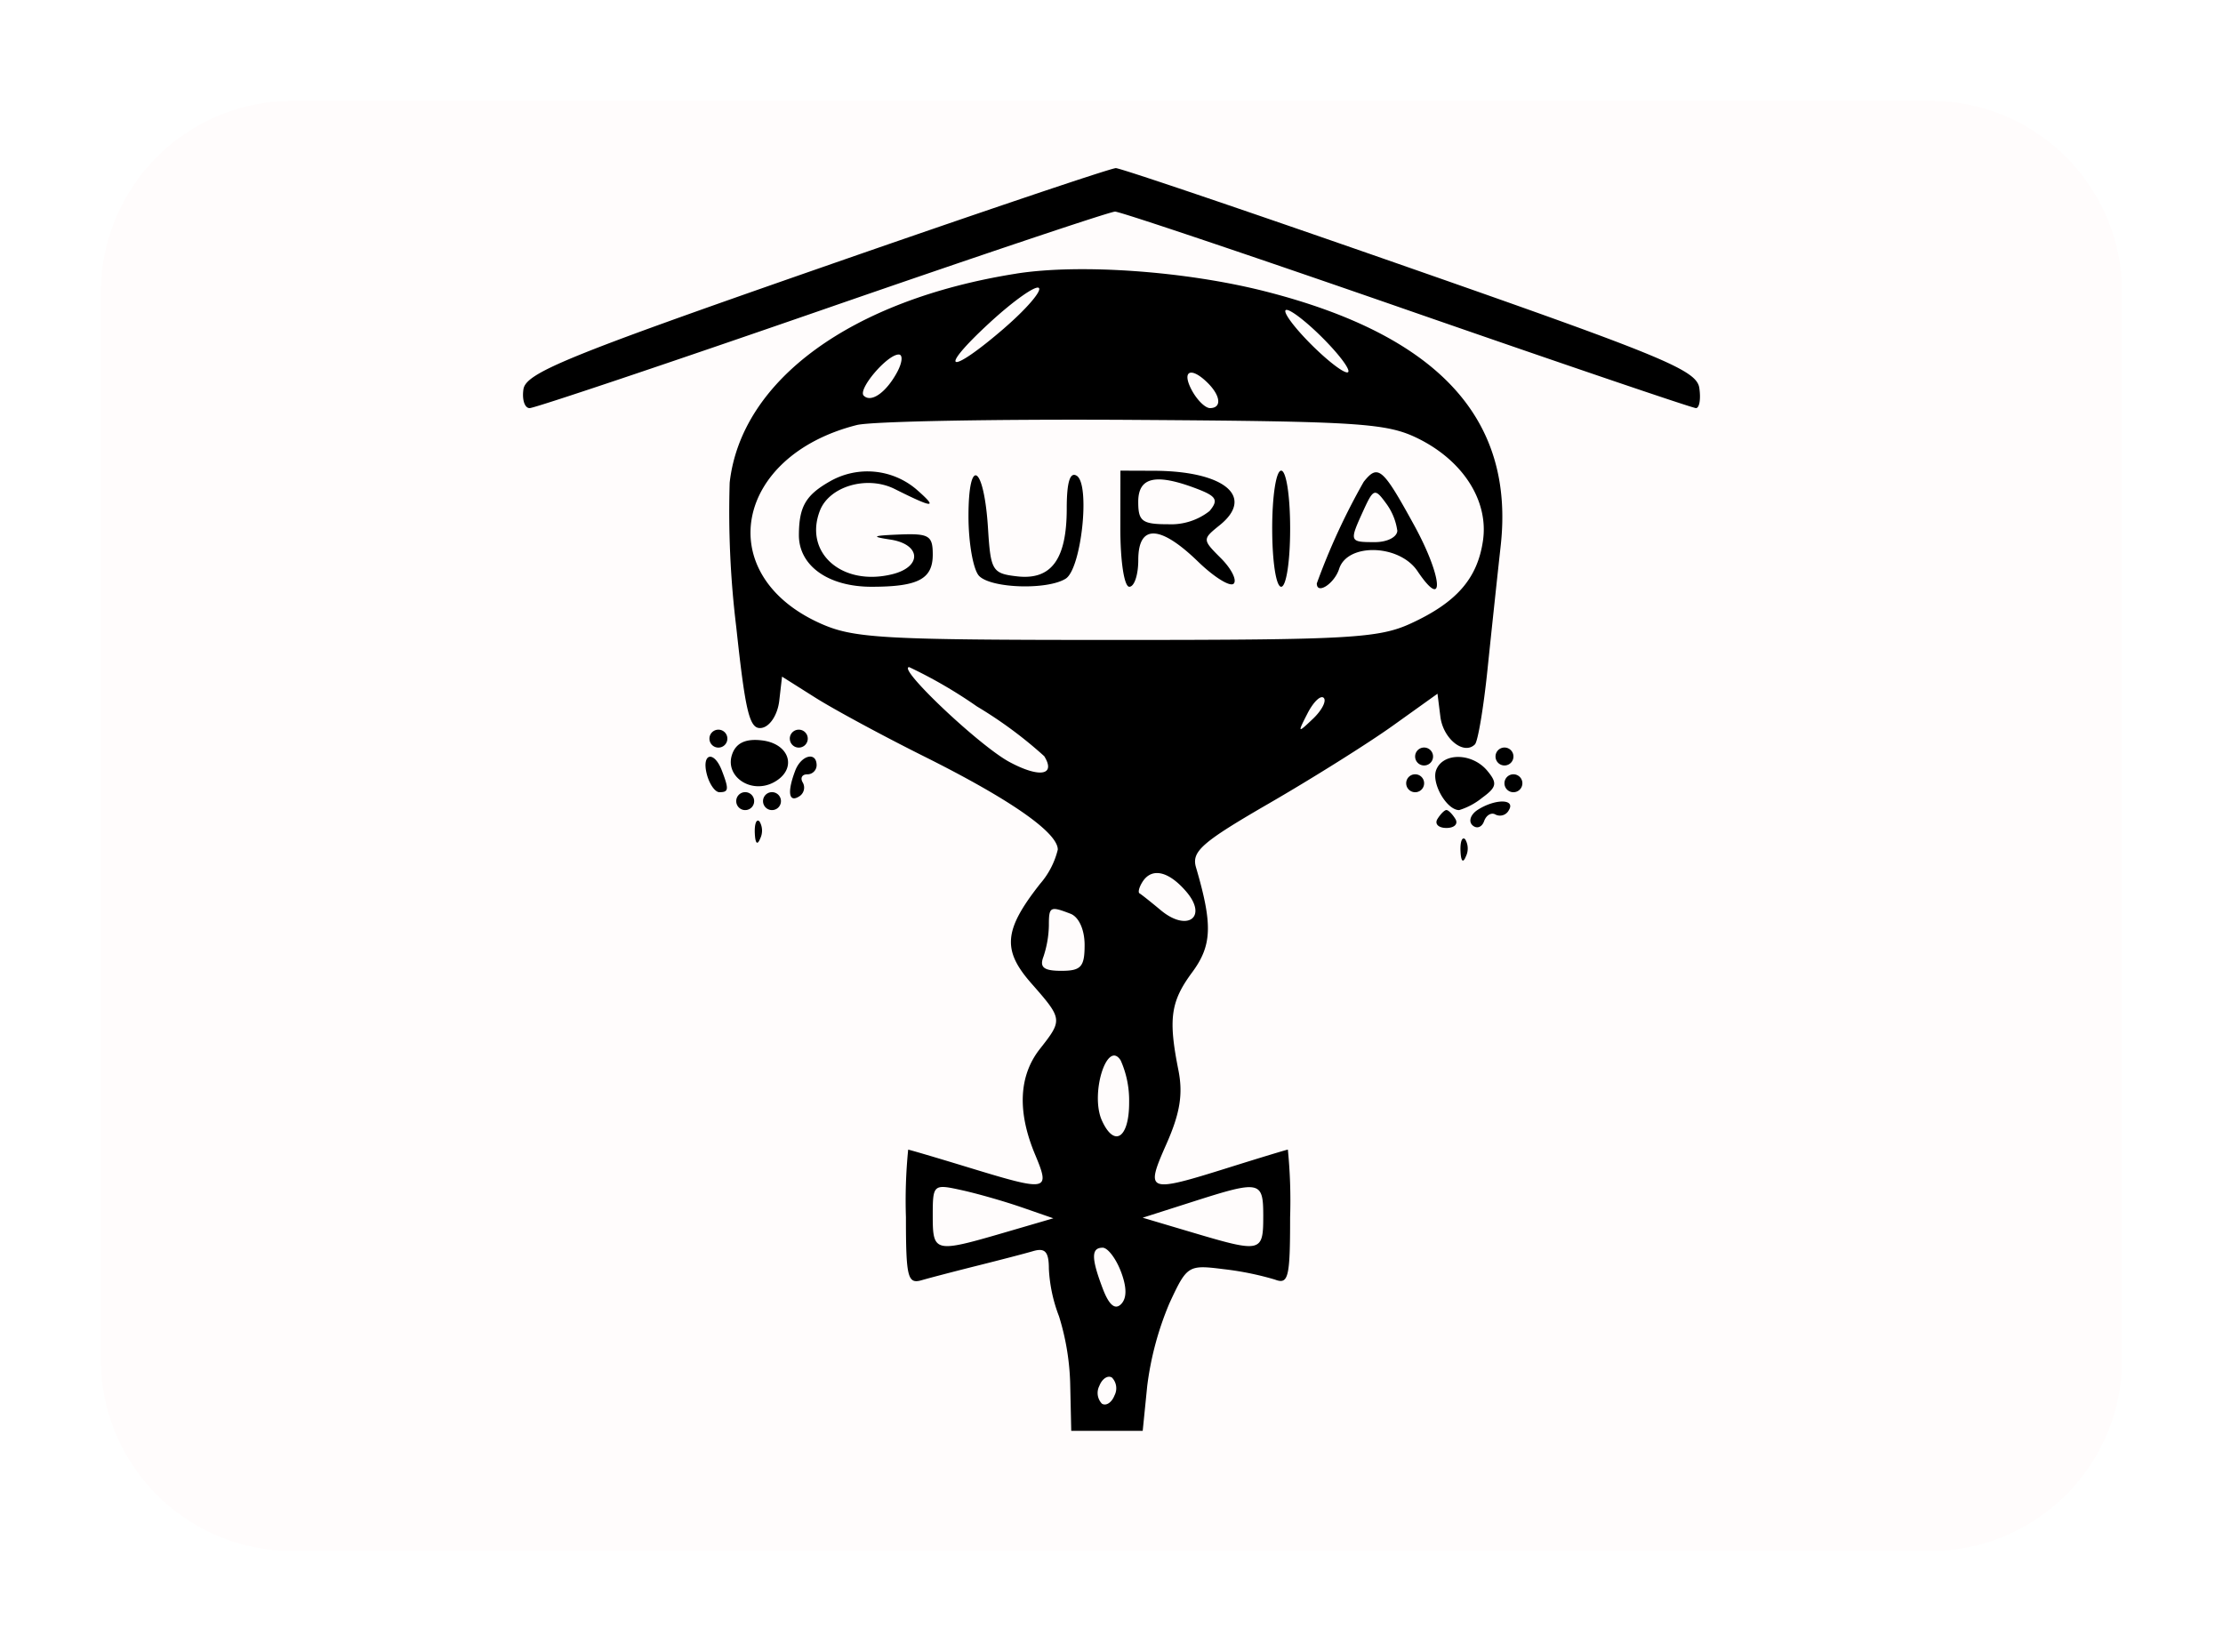 <svg xmlns="http://www.w3.org/2000/svg" xmlns:xlink="http://www.w3.org/1999/xlink" width="198.318" height="147.38" viewBox="0 0 198.318 147.38">
  <defs>
    <filter id="Path_61903" x="0" y="0" width="198.318" height="147.38" filterUnits="userSpaceOnUse">
      <feOffset dy="3" input="SourceAlpha"/>
      <feGaussianBlur stdDeviation="3" result="blur"/>
      <feFlood flood-opacity="0.161"/>
      <feComposite operator="in" in2="blur"/>
      <feComposite in="SourceGraphic"/>
    </filter>
  </defs>
  <g id="Group_5709" data-name="Group 5709" transform="translate(791 -4589)">
    <g id="Untitled_design" data-name="Untitled design" transform="translate(-782 4595)">
      <g transform="matrix(1, 0, 0, 1, -9, -6)" filter="url(#Path_61903)">
        <path id="Path_61903-2" data-name="Path 61903" d="M273.411,322.8H127.219a17.089,17.089,0,0,1-17.063-17.06v-95.26a17.09,17.09,0,0,1,17.063-17.06H273.411a17.09,17.09,0,0,1,17.063,17.06v95.26a17.089,17.089,0,0,1-17.063,17.06" transform="translate(-101.16 -187.42)" fill="#fffcfc"/>
      </g>
    </g>
    <path id="Group_1_Traced_" data-name="Group 1 (Traced)" d="M26.193,9.015C3.931,16.774.258,18.278.039,19.727c-.139.927.109,1.685.552,1.685S12.784,17.467,26.7,12.645,52.37,3.879,52.82,3.879s12.169,3.945,26.041,8.766,25.474,8.766,25.78,8.766.443-.8.3-1.788c-.226-1.586-3.15-2.8-25.756-10.7C65.163,4.022,53.328.006,52.89,0S40.438,4.05,26.193,9.015Zm17.8.4c-14.688,2.323-24.525,9.5-25.556,18.644a84.9,84.9,0,0,0,.586,12.88c.838,7.786,1.2,9.2,2.291,9,.734-.139,1.4-1.183,1.545-2.408l.249-2.163,2.99,1.888c1.645,1.038,6.015,3.4,9.711,5.244,7.677,3.834,11.9,6.779,11.9,8.3a7.281,7.281,0,0,1-1.578,3.053c-3.239,4.117-3.4,5.9-.791,8.87,2.81,3.2,2.818,3.26.775,5.857-1.884,2.395-2.033,5.593-.439,9.408,1.383,3.31,1.2,3.348-5.936,1.17-2.849-.87-5.269-1.584-5.379-1.587a45.8,45.8,0,0,0-.2,6.024c0,5.366.154,5.986,1.395,5.626.767-.222,3.008-.806,4.981-1.3s4.213-1.074,4.981-1.3c1.065-.309,1.395.068,1.395,1.59a13.7,13.7,0,0,0,.907,4.237,22.154,22.154,0,0,1,1,6.228l.089,3.985h6.375l.4-3.985a27.7,27.7,0,0,1,1.992-7.418c1.559-3.358,1.666-3.425,4.817-3.026a26.782,26.782,0,0,1,4.582.929c1.207.463,1.359-.156,1.359-5.541a46.175,46.175,0,0,0-.2-6.052c-.11.006-2.473.723-5.251,1.594-7.331,2.3-7.5,2.234-5.575-2.113,1.209-2.734,1.485-4.446,1.06-6.575-.912-4.567-.695-6.123,1.222-8.715,1.782-2.409,1.85-4.258.349-9.371-.418-1.421.524-2.246,6.543-5.726,3.867-2.237,8.824-5.349,11.016-6.917l3.985-2.851.257,2.05c.248,1.978,2.094,3.457,3.082,2.469.265-.265.769-3.267,1.121-6.673s.883-8.381,1.179-11.056c1.254-11.34-5.583-18.743-20.938-22.67C59.163,9.191,49.69,8.512,43.992,9.413Zm-1.064,4.868c-4.979,4.3-6.053,3.887-1.288-.5,2.141-1.969,4.113-3.36,4.382-3.09S44.9,12.577,42.928,14.281Zm28.69,1.154c1.487,1.534,2.345,2.789,1.906,2.789s-2.013-1.255-3.5-2.789-2.345-2.789-1.906-2.789S70.13,13.9,71.618,15.435ZM33.39,18.179c-.979,1.829-2.329,2.786-2.994,2.121-.555-.555,2.094-3.671,3.122-3.671C33.9,16.63,33.845,17.327,33.39,18.179Zm27.709,1c1.152,1.152,1.243,2.231.187,2.231-.422,0-1.152-.717-1.622-1.594C58.724,18.062,59.594,17.676,61.1,19.18ZM79.88,24.137c4.024,2,6.286,5.585,5.756,9.128-.5,3.367-2.364,5.492-6.448,7.367-2.86,1.313-5.56,1.464-26.3,1.464-20.979,0-23.417-.139-26.435-1.509-9.588-4.354-7.6-14.9,3.325-17.666,1.315-.332,12.432-.539,24.7-.459C74.71,22.593,77.086,22.75,79.88,24.137ZM27.389,27.942c-2.167,1.229-2.763,2.254-2.777,4.78-.015,2.749,2.613,4.628,6.476,4.628,4.162,0,5.466-.685,5.466-2.874,0-1.693-.335-1.893-2.988-1.787-2.4.1-2.56.184-.8.451,2.737.415,2.866,2.417.2,3.086-4.479,1.124-7.93-1.885-6.484-5.654.842-2.194,4.221-3.176,6.683-1.942,3.506,1.758,3.909,1.759,1.9.006A6.743,6.743,0,0,0,27.389,27.942Zm12.352,3.112c0,2.411.43,4.813.956,5.339,1.108,1.108,6.1,1.258,7.72.232,1.4-.888,2.205-8.423.979-9.18-.6-.371-.889.575-.889,2.932,0,4.52-1.37,6.393-4.422,6.045-2.215-.253-2.366-.5-2.6-4.252C41.135,26.5,39.741,25.606,39.741,31.054ZM53.289,32.17c0,2.922.347,5.18.8,5.18s.8-1.076.8-2.391c0-3.2,1.936-3.145,5.329.145,1.439,1.395,2.87,2.281,3.181,1.97s-.2-1.326-1.124-2.256c-1.684-1.683-1.684-1.7-.107-2.973,3.145-2.547.383-4.821-5.884-4.844l-2.988-.011Zm13.548,0c0,2.922.347,5.18.8,5.18s.8-2.258.8-5.18-.347-5.18-.8-5.18S66.836,29.247,66.836,32.17ZM75,27.986a59.255,59.255,0,0,0-4.184,9.066c0,1.04,1.576.014,1.992-1.3.74-2.332,5.375-2.2,6.988.2,2.482,3.691,2.239.514-.317-4.133C76.687,26.732,76.279,26.384,75,27.986ZM60.1,28.6c1.768.672,1.964,1.011,1.149,1.992a5.549,5.549,0,0,1-3.672,1.182c-2.341,0-2.692-.261-2.692-1.992C54.882,27.558,56.438,27.206,60.1,28.6Zm17.9,3.725c0,.582-.882,1.043-1.992,1.043-2.3,0-2.308-.029-1.036-2.821.89-1.953,1.028-2,1.992-.682A5.348,5.348,0,0,1,77.993,32.322ZM40.5,48.031a38.006,38.006,0,0,1,6,4.436c1.06,1.715-.426,1.959-3.114.511S33.3,44.522,34.455,44.522A41.668,41.668,0,0,1,40.5,48.031Zm29.978,1.093c-1.377,1.315-1.4,1.293-.486-.486.525-1.023,1.173-1.642,1.44-1.375S71.273,48.366,70.481,49.123ZM16.631,50.9a.8.8,0,1,0,.8-.8A.8.8,0,0,0,16.631,50.9Zm7.172,0a.8.8,0,1,0,.8-.8A.8.8,0,0,0,23.8,50.9Zm-5.122,1.331c-.765,1.994,1.635,3.667,3.686,2.569,2.131-1.14,1.477-3.449-1.059-3.744C19.895,50.889,19.05,51.267,18.681,52.228Zm60.906.263a.8.8,0,1,0,.8-.8A.8.8,0,0,0,79.587,52.491Zm7.172,0a.8.8,0,1,0,.8-.8A.8.8,0,0,0,86.759,52.491ZM16.4,54.085c.23.877.734,1.594,1.121,1.594.833,0,.862-.254.22-1.927C17.039,51.922,15.908,52.2,16.4,54.085Zm7.887-.333c-.724,1.887-.585,2.88.326,2.317a.917.917,0,0,0,.351-1.242c-.252-.408-.078-.742.386-.742a.824.824,0,0,0,.844-.8C26.193,52.027,24.82,52.361,24.286,53.752ZM81.465,53.7c-.447,1.165.936,3.576,2.051,3.576a6.1,6.1,0,0,0,2.064-1.109c1.289-.942,1.357-1.3.453-2.391C84.691,52.155,82.073,52.112,81.465,53.7ZM78.79,54.882a.8.8,0,1,0,.8-.8A.8.8,0,0,0,78.79,54.882Zm8.766,0a.8.8,0,1,0,.8-.8A.8.8,0,0,0,87.556,54.882ZM19.021,56.476a.8.8,0,1,0,.8-.8A.8.8,0,0,0,19.021,56.476Zm2.391,0a.8.8,0,1,0,.8-.8A.8.8,0,0,0,21.412,56.476Zm63.776.766c-.645.408-.865,1.03-.489,1.383s.845.19,1.041-.36.661-.814,1.031-.585a.887.887,0,0,0,1.175-.394C88.57,56.276,86.761,56.246,85.188,57.241Zm-3.609.828c-.271.438.088.8.8.8s1.068-.359.8-.8-.63-.8-.8-.8S81.85,57.631,81.579,58.069Zm-60.9,1.262c.038.928.227,1.117.481.482a1.6,1.6,0,0,0-.063-1.528C20.832,58.021,20.644,58.491,20.678,59.331Zm62.956,1.594c.038.928.227,1.117.481.482a1.6,1.6,0,0,0-.063-1.528C83.788,59.615,83.6,60.085,83.634,60.925ZM59.168,64.548c1.954,2.282.095,3.637-2.275,1.658-.887-.74-1.738-1.415-1.891-1.5s-.043-.537.246-1C56.071,62.37,57.584,62.7,59.168,64.548ZM48.84,66.522c.748.287,1.261,1.422,1.261,2.789,0,1.953-.317,2.305-2.078,2.305-1.567,0-1.959-.31-1.594-1.261a9.34,9.34,0,0,0,.484-2.789C46.913,65.88,47.018,65.823,48.84,66.522Zm5.233,16.8c.015,3.2-1.308,4.11-2.423,1.663-1.08-2.37.453-7.3,1.671-5.374A8.781,8.781,0,0,1,54.073,83.324Zm-9.58,9.395,2.818.978L42.806,95.01c-6.08,1.77-6.253,1.728-6.253-1.54,0-2.8.049-2.842,2.561-2.29C40.524,91.488,42.944,92.181,44.494,92.719Zm21.545.813c0,3.205-.194,3.251-6.253,1.451l-4.506-1.338,4.383-1.4C65.794,90.281,66.039,90.33,66.039,93.532Zm-12.7,4.911q.807,2.122.01,2.919t-1.623-1.377c-1.042-2.739-1.044-3.664-.01-3.664C52.163,96.321,52.894,97.276,53.338,98.443Zm-.566,11.048c-.246.642-.753.977-1.126.746a1.376,1.376,0,0,1-.232-1.584c.246-.642.753-.977,1.126-.746A1.376,1.376,0,0,1,52.772,109.491Z" transform="translate(-744.341 4604)" fill-rule="evenodd"/>
  </g>
</svg>
